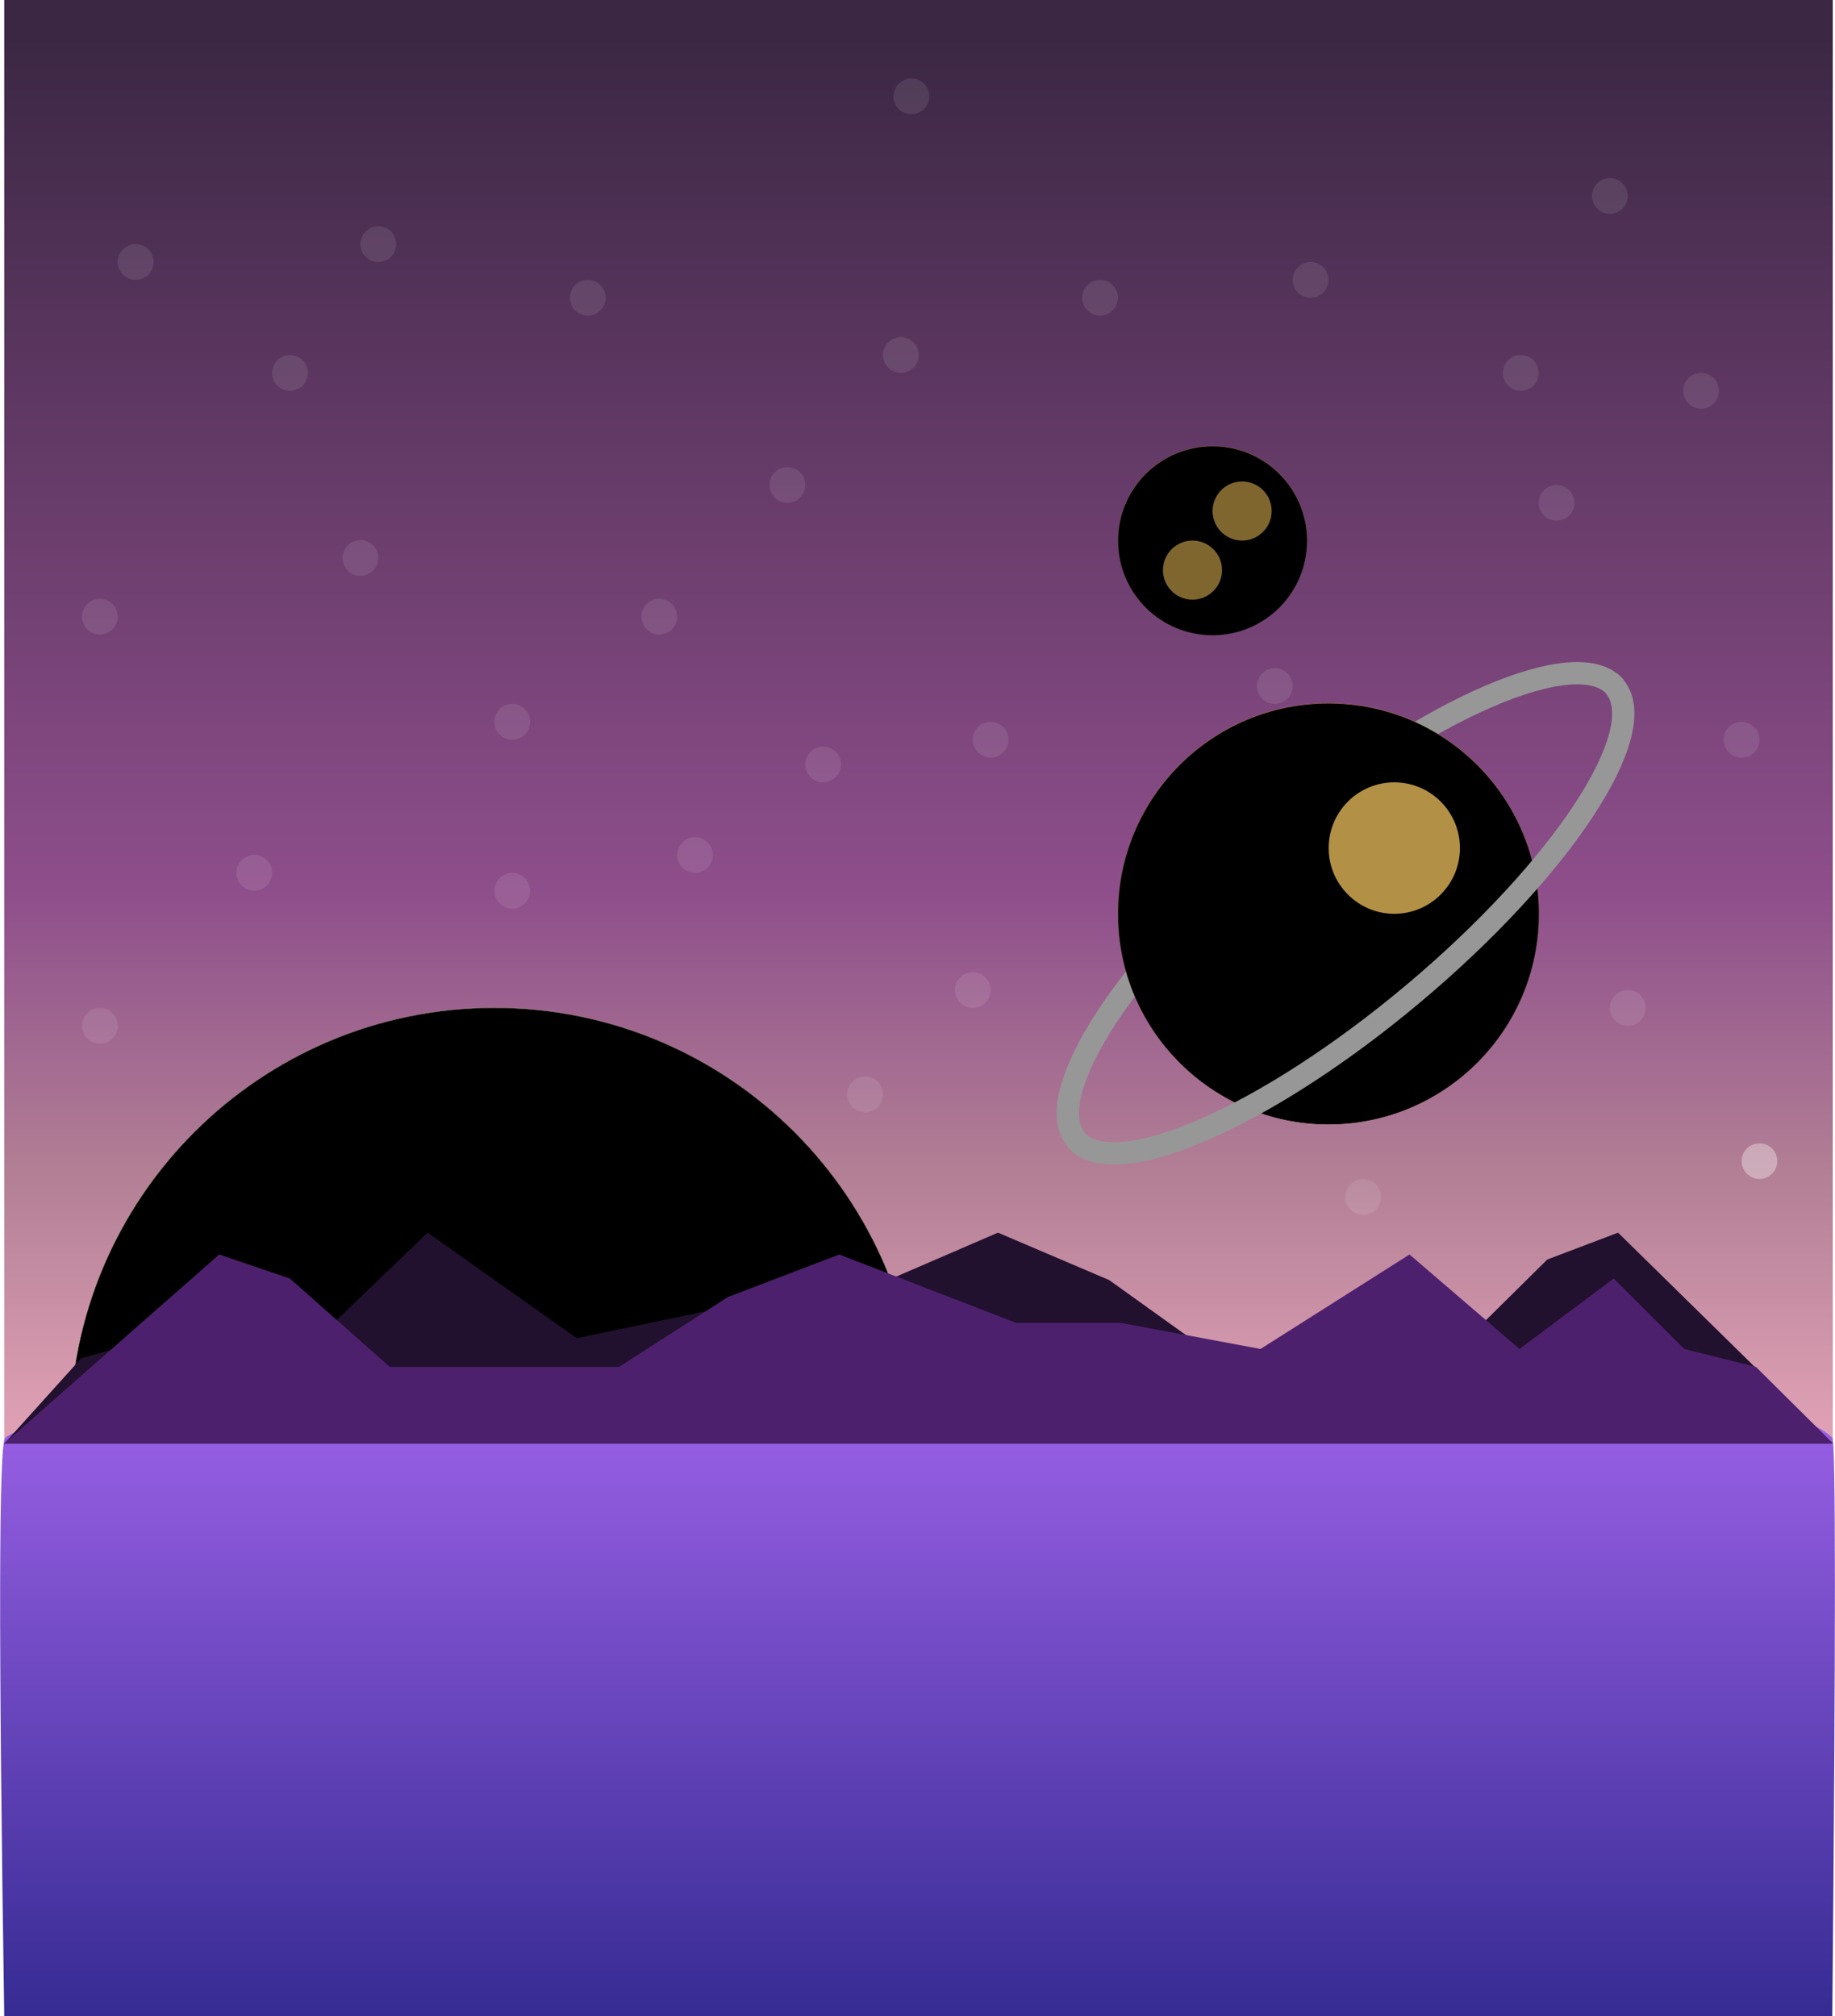 
<svg width="8234px" height="9048px" viewBox="0 0 8234 9048" version="1.1" xmlns="http://www.w3.org/2000/svg" xmlns:xlink="http://www.w3.org/1999/xlink">
    <defs>
        <linearGradient x1="53.03%" y1="3.035%" x2="53.03%" y2="100%" id="linearGradient-1">
            <stop stop-color="#3B2744" offset="0%"></stop>
            <stop stop-color="#8E4E8B" offset="60.406%"></stop>
            <stop stop-color="#B27F95" offset="80.285%"></stop>
            <stop stop-color="#E3A3B7" offset="100%"></stop>
        </linearGradient>
        <path d="M4123,6428 C4123,5375.898 3270.326,4523 2218.5,4523 C1166.674,4523 314,5375.898 314,6428" id="path-2"></path>
        <filter x="-39.4%" y="-78.8%" width="178.8%" height="257.5%" filterUnits="objectBoundingBox" id="filter-3">
            <feMorphology radius="0.5" operator="dilate" in="SourceAlpha" result="shadowSpreadOuter1"></feMorphology>
            <feOffset dx="0" dy="0" in="shadowSpreadOuter1" result="shadowOffsetOuter1"></feOffset>
            <feGaussianBlur stdDeviation="500" in="shadowOffsetOuter1" result="shadowBlurOuter1"></feGaussianBlur>
            <feComposite in="shadowBlurOuter1" in2="SourceAlpha" operator="out" result="shadowBlurOuter1"></feComposite>
            <feColorMatrix values="0 0 0 0 1   0 0 0 0 1   0 0 0 0 1  0 0 0 0.469 0" type="matrix" in="shadowBlurOuter1"></feColorMatrix>
        </filter>
        <filter x="-157.5%" y="-315.0%" width="415.1%" height="730.0%" filterUnits="objectBoundingBox" id="filter-4">
            <feGaussianBlur stdDeviation="5000" in="SourceAlpha" result="shadowBlurInner1"></feGaussianBlur>
            <feOffset dx="0" dy="0" in="shadowBlurInner1" result="shadowOffsetInner1"></feOffset>
            <feComposite in="shadowOffsetInner1" in2="SourceAlpha" operator="arithmetic" k2="-1" k3="1" result="shadowInnerInner1"></feComposite>
            <feColorMatrix values="0 0 0 0 1   0 0 0 0 1   0 0 0 0 1  0 0 0 0.5 0" type="matrix" in="shadowInnerInner1"></feColorMatrix>
        </filter>
        <linearGradient x1="50%" y1="0%" x2="50%" y2="100%" id="linearGradient-5">
            <stop stop-color="#A063EB" offset="0%"></stop>
            <stop stop-color="#362B93" offset="100%"></stop>
        </linearGradient>
        <circle id="path-6" cx="5961" cy="4100" r="944"></circle>
        <filter x="-8.0%" y="-7.9%" width="116.0%" height="116.0%" filterUnits="objectBoundingBox" id="filter-7">
            <feOffset dx="0" dy="2" in="SourceAlpha" result="shadowOffsetOuter1"></feOffset>
            <feGaussianBlur stdDeviation="50" in="shadowOffsetOuter1" result="shadowBlurOuter1"></feGaussianBlur>
            <feColorMatrix values="0 0 0 0 1   0 0 0 0 1   0 0 0 0 1  0 0 0 0.5 0" type="matrix" in="shadowBlurOuter1"></feColorMatrix>
        </filter>
        <filter x="-8.0%" y="-7.9%" width="115.9%" height="115.9%" filterUnits="objectBoundingBox" id="filter-8">
            <feGaussianBlur stdDeviation="50" in="SourceAlpha" result="shadowBlurInner1"></feGaussianBlur>
            <feOffset dx="0" dy="1" in="shadowBlurInner1" result="shadowOffsetInner1"></feOffset>
            <feComposite in="shadowOffsetInner1" in2="SourceAlpha" operator="arithmetic" k2="-1" k3="1" result="shadowInnerInner1"></feComposite>
            <feColorMatrix values="0 0 0 0 1   0 0 0 0 1   0 0 0 0 1  0 0 0 0.5 0" type="matrix" in="shadowInnerInner1"></feColorMatrix>
        </filter>
        <filter x="-23.1%" y="-23.1%" width="146.2%" height="146.2%" filterUnits="objectBoundingBox" id="filter-9">
            <feOffset dx="0" dy="2" in="SourceAlpha" result="shadowOffsetOuter1"></feOffset>
            <feGaussianBlur stdDeviation="50" in="shadowOffsetOuter1" result="shadowBlurOuter1"></feGaussianBlur>
            <feColorMatrix values="0 0 0 0 1   0 0 0 0 1   0 0 0 0 1  0 0 0 0.302 0" type="matrix" in="shadowBlurOuter1" result="shadowMatrixOuter1"></feColorMatrix>
            <feMerge>
                <feMergeNode in="shadowMatrixOuter1"></feMergeNode>
                <feMergeNode in="SourceGraphic"></feMergeNode>
            </feMerge>
        </filter>
        <circle id="path-10" cx="424" cy="424" r="424"></circle>
        <filter x="-6.0%" y="-6.0%" width="111.9%" height="111.9%" filterUnits="objectBoundingBox" id="filter-11">
            <feGaussianBlur stdDeviation="50" in="SourceAlpha" result="shadowBlurInner1"></feGaussianBlur>
            <feOffset dx="0" dy="1" in="shadowBlurInner1" result="shadowOffsetInner1"></feOffset>
            <feComposite in="shadowOffsetInner1" in2="SourceAlpha" operator="arithmetic" k2="-1" k3="1" result="shadowInnerInner1"></feComposite>
            <feColorMatrix values="0 0 0 0 1   0 0 0 0 1   0 0 0 0 1  0 0 0 0.5 0" type="matrix" in="shadowInnerInner1"></feColorMatrix>
        </filter>
    </defs>
    <g id="backdrop-page" stroke="none" stroke-width="1" fill="none" fill-rule="evenodd">
        <g id="window-backdrop">
            <rect id="sky" fill="url(#linearGradient-1)" x="19" y="0" width="8205" height="6478"></rect>
            <circle id="Oval" fill="#FFFFFF" opacity="0.348" cx="7895" cy="5211" r="80"></circle>
            <g id="Shape">
                <use fill="black" fill-opacity="1" filter="url(#filter-3)" xlink:href="#path-2"></use>
                <use fill="#ECB46B" fill-rule="evenodd" xlink:href="#path-2"></use>
                <use fill="black" fill-opacity="1" filter="url(#filter-4)" xlink:href="#path-2"></use>
                <use stroke="#979797" stroke-width="1" xlink:href="#path-2"></use>
            </g>
            <path d="M8221.845,9048 C8237.518,7332.678 8237.518,6467.385 8221.845,6452.12 C7927.471,6165.403 6051.427,6195.942 4461.371,6195.942 C2946.86,6195.942 395.563,6185.708 23.539,6452.12 C-5.478,6472.9 -6.991,7338.193 19,9048 L8221.845,9048 Z" id="Oval" fill="url(#linearGradient-5)"></path>
            <polygon id="Path-3" fill="#22102F" transform="translate(4122, 6005.5) scale(-1, 1) translate(-4122, -6005.5) " points="19 6479 983.464 5532 1300.922 5652.46 1748.991 6095.382 2520.979 6095.382 2777.687 6095.382 3266.795 5744.822 3765.965 5532 4559.114 5874.548 5028.262 5874.548 5656.139 6005.5 6324.847 5532 6818.303 6005.5 7241.153 5652.46 7557.41 6005.5 7879.216 6095.382 8225 6479"></polygon>
            <polygon id="Path-3" fill="#4D206D" points="19 6478 983.464 5630 1300.922 5737.867 1748.991 6134.485 2520.979 6134.485 2777.687 6134.485 3266.795 5820.574 3765.965 5630 4559.114 5936.738 5028.262 5936.738 5656.139 6054 6324.847 5630 6818.303 6054 7241.153 5737.867 7557.41 6054 7879.216 6134.485 8225 6478"></polygon>
            <path d="M7466.581,4154.917 C7466.581,3893.535 6759.486,3681.644 5887.241,3681.644 C5014.995,3681.644 4307.901,3893.535 4307.901,4154.917" id="Shape" stroke="#979797" stroke-width="100" transform="translate(5887.241, 3918.28) scale(-1, 1) rotate(40) translate(-5887.241, -3918.28) "></path>
            <g id="Oval">
                <use fill="black" fill-opacity="1" filter="url(#filter-7)" xlink:href="#path-6"></use>
                <use fill="#C69B3B" fill-rule="evenodd" xlink:href="#path-6"></use>
                <use fill="black" fill-opacity="1" filter="url(#filter-8)" xlink:href="#path-6"></use>
            </g>
            <ellipse id="Oval" fill="#B29045" cx="6256.5" cy="3806" rx="294.5" ry="295"></ellipse>
            <g id="Group-8" filter="url(#filter-9)" transform="translate(5017, 2000)">
                <g id="Oval">
                    <use fill="#9B782B" fill-rule="evenodd" xlink:href="#path-10"></use>
                    <use fill="black" fill-opacity="1" filter="url(#filter-11)" xlink:href="#path-10"></use>
                </g>
                <circle id="Oval" fill="#7F662F" cx="556.602" cy="291.398" r="132.602"></circle>
                <circle id="Oval" fill="#7F662F" cx="333.961" cy="556.602" r="132.602"></circle>
            </g>
            <path d="M7767.52,4515.828 C7767.52,4254.446 7060.425,4042.554 6188.18,4042.554 C5315.935,4042.554 4608.84,4254.446 4608.84,4515.828" id="Shape" stroke="#979797" stroke-width="100" transform="translate(6188.18, 4279.191) scale(1, -1) rotate(40) translate(-6188.18, -4279.191) "></path>
            <g id="Group-9" opacity="0.271" transform="translate(368, 352)" fill="#FFFFFF">
                <ellipse id="Oval" opacity="0.348" cx="1249.315" cy="2152.023" rx="80.231" ry="80.25"></ellipse>
                <ellipse id="Oval" opacity="0.348" cx="2750.785" cy="3485.164" rx="80.231" ry="80.25"></ellipse>
                <ellipse id="Oval" opacity="0.348" cx="5513.032" cy="904.046" rx="80.231" ry="80.25"></ellipse>
                <ellipse id="Oval" opacity="0.348" cx="4077.057" cy="2967.63" rx="80.231" ry="80.25"></ellipse>
                <ellipse id="Oval" opacity="0.348" cx="6935.909" cy="4171.387" rx="80.231" ry="80.25"></ellipse>
                <ellipse id="Oval" opacity="0.348" cx="3165.04" cy="1824.47" rx="80.231" ry="80.25"></ellipse>
                <ellipse id="Oval" opacity="0.348" cx="772.84" cy="3565.414" rx="80.231" ry="80.25"></ellipse>
                <ellipse id="Oval" opacity="0.348" cx="2590.323" cy="2415.703" rx="80.231" ry="80.25"></ellipse>
                <ellipse id="Oval" opacity="0.348" cx="933.302" cy="1321.676" rx="80.231" ry="80.25"></ellipse>
                <ellipse id="Oval" opacity="0.348" cx="7265.02" cy="1401.927" rx="80.231" ry="80.25"></ellipse>
                <ellipse id="Oval" opacity="0.348" cx="6616.621" cy="1904.721" rx="80.231" ry="80.25"></ellipse>
                <ellipse id="Oval" opacity="0.348" cx="3996.826" cy="4091.137" rx="80.231" ry="80.25"></ellipse>
                <ellipse id="Oval" opacity="0.348" cx="7446.769" cy="2967.63" rx="80.231" ry="80.25"></ellipse>
                <ellipse id="Oval" opacity="0.348" cx="2269.398" cy="984.297" rx="80.231" ry="80.25"></ellipse>
                <ellipse id="Oval" opacity="0.348" cx="1930.462" cy="2887.38" rx="80.231" ry="80.25"></ellipse>
                <ellipse id="Oval" opacity="0.348" cx="80.231" cy="2415.703" rx="80.231" ry="80.25"></ellipse>
                <ellipse id="Oval" opacity="0.348" cx="80.231" cy="4251.638" rx="80.231" ry="80.25"></ellipse>
                <ellipse id="Oval" opacity="0.348" cx="3674.263" cy="1241.426" rx="80.231" ry="80.25"></ellipse>
                <ellipse id="Oval" opacity="0.348" cx="240.694" cy="823.796" rx="80.231" ry="80.25"></ellipse>
                <ellipse id="Oval" opacity="0.348" cx="3513.801" cy="4559.538" rx="80.231" ry="80.25"></ellipse>
                <ellipse id="Oval" opacity="0.348" cx="3325.503" cy="3078.998" rx="80.231" ry="80.25"></ellipse>
                <ellipse id="Oval" opacity="0.348" cx="6855.677" cy="527.36" rx="80.231" ry="80.25"></ellipse>
                <ellipse id="Oval" opacity="0.348" cx="3721.747" cy="80.25" rx="80.231" ry="80.25"></ellipse>
                <ellipse id="Oval" opacity="0.348" cx="1329.546" cy="743.545" rx="80.231" ry="80.25"></ellipse>
                <ellipse id="Oval" opacity="0.348" cx="1930.462" cy="3645.665" rx="80.231" ry="80.25"></ellipse>
                <ellipse id="Oval" opacity="0.348" cx="5352.57" cy="2726.879" rx="80.231" ry="80.25"></ellipse>
                <ellipse id="Oval" opacity="0.348" cx="6456.159" cy="1321.676" rx="80.231" ry="80.25"></ellipse>
                <ellipse id="Oval" opacity="0.348" cx="5748.814" cy="5019.75" rx="80.231" ry="80.25"></ellipse>
                <ellipse id="Oval" opacity="0.348" cx="4568.268" cy="984.297" rx="80.231" ry="80.25"></ellipse>
            </g>
        </g>
    </g>
</svg>